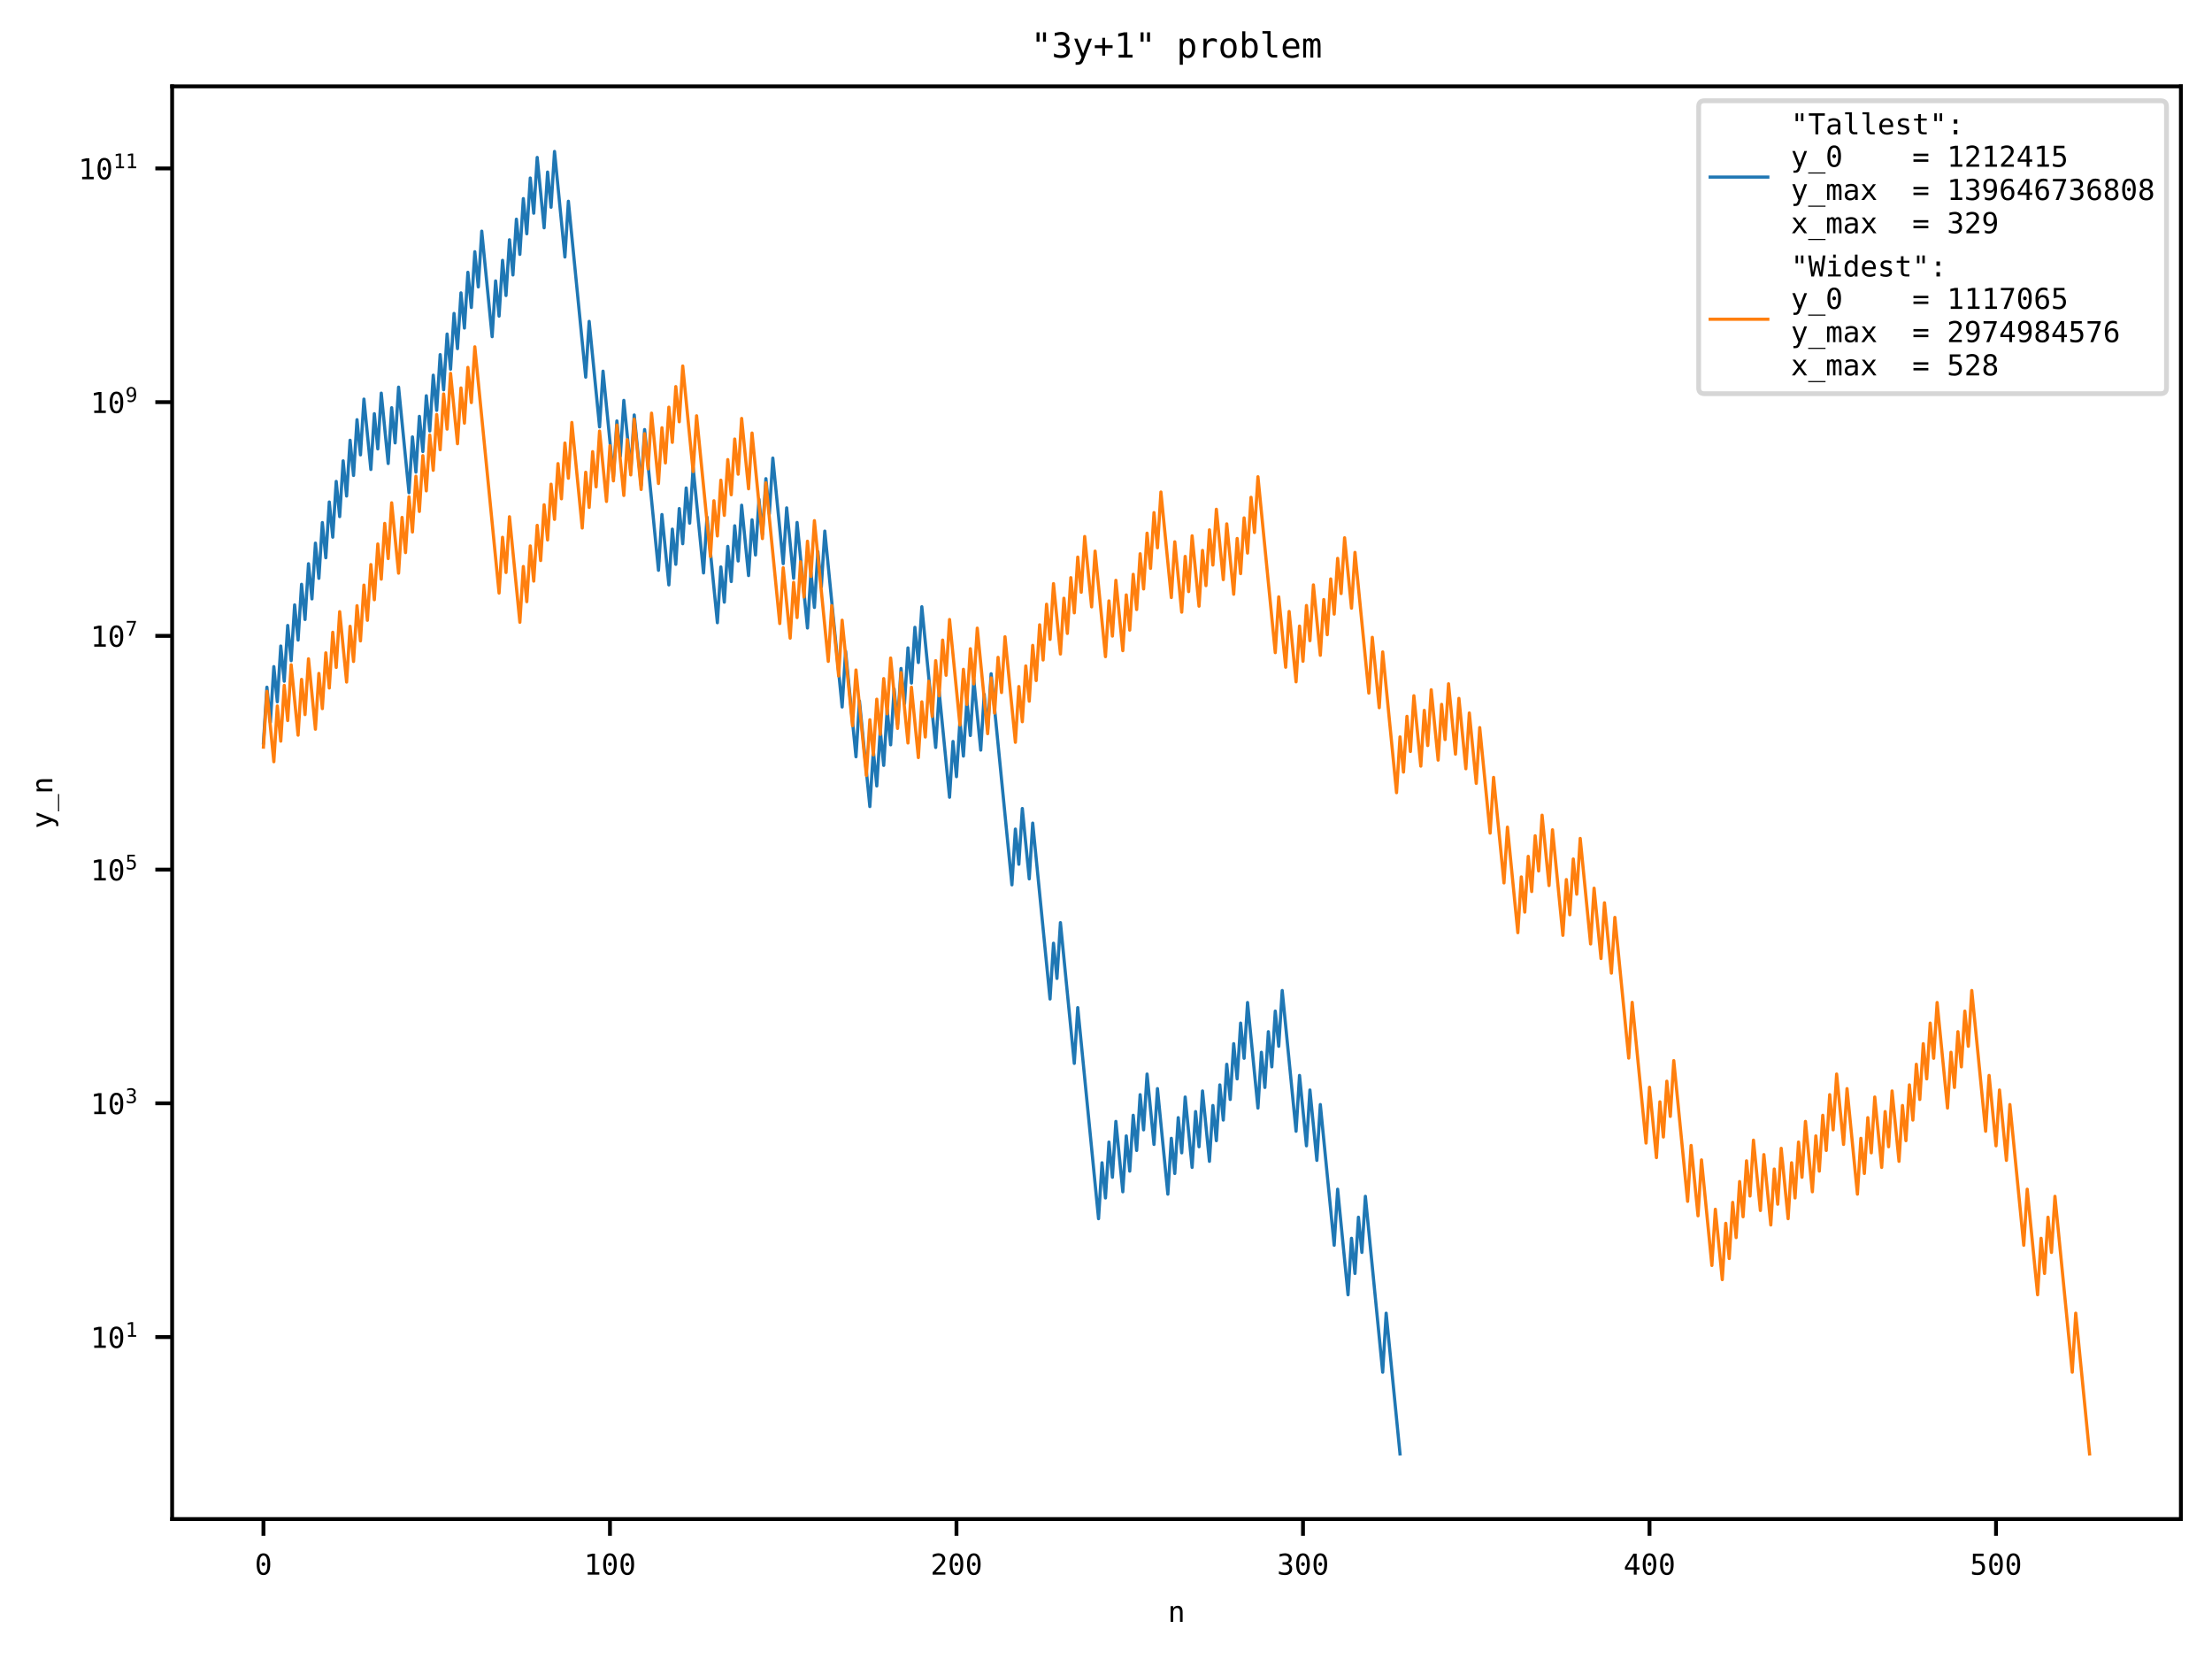 <?xml version="1.0" encoding="utf-8" standalone="no"?>
<!DOCTYPE svg PUBLIC "-//W3C//DTD SVG 1.1//EN"
  "http://www.w3.org/Graphics/SVG/1.1/DTD/svg11.dtd">
<!-- Created with matplotlib (https://matplotlib.org/) -->
<svg height="345.6pt" version="1.1" viewBox="0 0 460.8 345.6" width="460.8pt" xmlns="http://www.w3.org/2000/svg" xmlns:xlink="http://www.w3.org/1999/xlink">
 <defs>
  <style type="text/css">*{stroke-linecap:butt;stroke-linejoin:round;}</style>
 </defs>
 <g id="figure_1">
  <g id="patch_1">
   <path d="M 0 345.6 
L 460.8 345.6 
L 460.8 0 
L 0 0 
z
" style="fill:#ffffff;"/>
  </g>
  <g id="axes_1">
   <g id="patch_2">
    <path d="M 35.859 316.442 
L 454.32 316.442 
L 454.32 17.989 
L 35.859 17.989 
z
" style="fill:#ffffff;"/>
   </g>
   <g id="matplotlib.axis_1">
    <g id="xtick_1">
     <g id="line2d_1">
      <defs>
       <path d="M 0 0 
L 0 3.5 
" id="m3a26ab454c" style="stroke:#000000;stroke-width:0.8;"/>
      </defs>
      <g>
       <use style="stroke:#000000;stroke-width:0.8;" x="54.88" xlink:href="#m3a26ab454c" y="316.442"/>
      </g>
     </g>
     <g id="text_1">
      <!-- 0 -->
      <g transform="translate(53.074 328.033)scale(0.06 -0.06)">
       <defs>
        <path d="M 23.578 36.625 
Q 23.578 39.312 25.453 41.266 
Q 27.344 43.219 29.984 43.219 
Q 32.719 43.219 34.672 41.266 
Q 36.625 39.312 36.625 36.625 
Q 36.625 33.891 34.688 31.984 
Q 32.766 30.078 29.984 30.078 
Q 27.25 30.078 25.406 31.938 
Q 23.578 33.797 23.578 36.625 
z
M 30.078 66.406 
Q 23.188 66.406 19.797 58.984 
Q 16.406 51.562 16.406 36.375 
Q 16.406 21.234 19.797 13.812 
Q 23.188 6.391 30.078 6.391 
Q 37.016 6.391 40.406 13.812 
Q 43.797 21.234 43.797 36.375 
Q 43.797 51.562 40.406 58.984 
Q 37.016 66.406 30.078 66.406 
z
M 30.078 74.219 
Q 41.75 74.219 47.734 64.641 
Q 53.719 55.078 53.719 36.375 
Q 53.719 17.719 47.734 8.141 
Q 41.75 -1.422 30.078 -1.422 
Q 18.406 -1.422 12.453 8.141 
Q 6.5 17.719 6.5 36.375 
Q 6.5 55.078 12.453 64.641 
Q 18.406 74.219 30.078 74.219 
z
" id="DejaVuSansMono-48"/>
       </defs>
       <use xlink:href="#DejaVuSansMono-48"/>
      </g>
     </g>
    </g>
    <g id="xtick_2">
     <g id="line2d_2">
      <g>
       <use style="stroke:#000000;stroke-width:0.8;" x="127.066" xlink:href="#m3a26ab454c" y="316.442"/>
      </g>
     </g>
     <g id="text_2">
      <!-- 100 -->
      <g transform="translate(121.647 328.033)scale(0.06 -0.06)">
       <defs>
        <path d="M 13.188 8.297 
L 28.516 8.297 
L 28.516 64.016 
L 12.016 60.297 
L 12.016 69.281 
L 28.422 72.906 
L 38.281 72.906 
L 38.281 8.297 
L 53.422 8.297 
L 53.422 0 
L 13.188 0 
z
" id="DejaVuSansMono-49"/>
       </defs>
       <use xlink:href="#DejaVuSansMono-49"/>
       <use x="60.205" xlink:href="#DejaVuSansMono-48"/>
       <use x="120.41" xlink:href="#DejaVuSansMono-48"/>
      </g>
     </g>
    </g>
    <g id="xtick_3">
     <g id="line2d_3">
      <g>
       <use style="stroke:#000000;stroke-width:0.8;" x="199.251" xlink:href="#m3a26ab454c" y="316.442"/>
      </g>
     </g>
     <g id="text_3">
      <!-- 200 -->
      <g transform="translate(193.833 328.033)scale(0.06 -0.06)">
       <defs>
        <path d="M 18.219 8.297 
L 51.703 8.297 
L 51.703 0 
L 7.422 0 
L 7.422 8.297 
Q 16.547 17.922 23.375 25.297 
Q 30.219 32.672 32.812 35.688 
Q 37.703 41.656 39.406 45.344 
Q 41.109 49.031 41.109 52.875 
Q 41.109 58.984 37.516 62.453 
Q 33.938 65.922 27.688 65.922 
Q 23.25 65.922 18.359 64.312 
Q 13.484 62.703 8.016 59.422 
L 8.016 69.391 
Q 13.031 71.781 17.891 73 
Q 22.75 74.219 27.484 74.219 
Q 38.188 74.219 44.703 68.531 
Q 51.219 62.844 51.219 53.609 
Q 51.219 48.922 49.047 44.234 
Q 46.875 39.547 42 33.891 
Q 39.266 30.719 34.062 25.094 
Q 28.859 19.484 18.219 8.297 
z
" id="DejaVuSansMono-50"/>
       </defs>
       <use xlink:href="#DejaVuSansMono-50"/>
       <use x="60.205" xlink:href="#DejaVuSansMono-48"/>
       <use x="120.41" xlink:href="#DejaVuSansMono-48"/>
      </g>
     </g>
    </g>
    <g id="xtick_4">
     <g id="line2d_4">
      <g>
       <use style="stroke:#000000;stroke-width:0.8;" x="271.437" xlink:href="#m3a26ab454c" y="316.442"/>
      </g>
     </g>
     <g id="text_4">
      <!-- 300 -->
      <g transform="translate(266.019 328.033)scale(0.06 -0.06)">
       <defs>
        <path d="M 37.891 39.016 
Q 45.062 37.109 48.875 32.25 
Q 52.688 27.391 52.688 20.125 
Q 52.688 10.062 45.922 4.312 
Q 39.156 -1.422 27.203 -1.422 
Q 22.172 -1.422 16.938 -0.484 
Q 11.719 0.438 6.688 2.203 
L 6.688 12.016 
Q 11.672 9.422 16.5 8.156 
Q 21.344 6.891 26.125 6.891 
Q 34.234 6.891 38.578 10.547 
Q 42.922 14.203 42.922 21.094 
Q 42.922 27.438 38.578 31.172 
Q 34.234 34.906 26.812 34.906 
L 19.281 34.906 
L 19.281 43.016 
L 26.812 43.016 
Q 33.594 43.016 37.406 45.984 
Q 41.219 48.969 41.219 54.297 
Q 41.219 59.906 37.672 62.906 
Q 34.125 65.922 27.594 65.922 
Q 23.25 65.922 18.609 64.938 
Q 13.969 63.969 8.891 62.016 
L 8.891 71.094 
Q 14.797 72.656 19.406 73.438 
Q 24.031 74.219 27.594 74.219 
Q 38.234 74.219 44.609 68.875 
Q 50.984 63.531 50.984 54.688 
Q 50.984 48.688 47.625 44.672 
Q 44.281 40.672 37.891 39.016 
z
" id="DejaVuSansMono-51"/>
       </defs>
       <use xlink:href="#DejaVuSansMono-51"/>
       <use x="60.205" xlink:href="#DejaVuSansMono-48"/>
       <use x="120.41" xlink:href="#DejaVuSansMono-48"/>
      </g>
     </g>
    </g>
    <g id="xtick_5">
     <g id="line2d_5">
      <g>
       <use style="stroke:#000000;stroke-width:0.8;" x="343.623" xlink:href="#m3a26ab454c" y="316.442"/>
      </g>
     </g>
     <g id="text_5">
      <!-- 400 -->
      <g transform="translate(338.205 328.033)scale(0.06 -0.06)">
       <defs>
        <path d="M 35.891 63.922 
L 12.891 25.391 
L 35.891 25.391 
z
M 34.281 72.906 
L 45.703 72.906 
L 45.703 25.391 
L 55.422 25.391 
L 55.422 17.391 
L 45.703 17.391 
L 45.703 0 
L 35.891 0 
L 35.891 17.391 
L 4.984 17.391 
L 4.984 26.703 
z
" id="DejaVuSansMono-52"/>
       </defs>
       <use xlink:href="#DejaVuSansMono-52"/>
       <use x="60.205" xlink:href="#DejaVuSansMono-48"/>
       <use x="120.41" xlink:href="#DejaVuSansMono-48"/>
      </g>
     </g>
    </g>
    <g id="xtick_6">
     <g id="line2d_6">
      <g>
       <use style="stroke:#000000;stroke-width:0.8;" x="415.809" xlink:href="#m3a26ab454c" y="316.442"/>
      </g>
     </g>
     <g id="text_6">
      <!-- 500 -->
      <g transform="translate(410.391 328.033)scale(0.06 -0.06)">
       <defs>
        <path d="M 10.109 72.906 
L 47.016 72.906 
L 47.016 64.594 
L 19.094 64.594 
L 19.094 46.688 
Q 21.188 47.469 23.312 47.828 
Q 25.438 48.188 27.594 48.188 
Q 38.922 48.188 45.562 41.5 
Q 52.203 34.812 52.203 23.391 
Q 52.203 11.859 45.234 5.219 
Q 38.281 -1.422 26.219 -1.422 
Q 20.406 -1.422 15.594 -0.641 
Q 10.797 0.141 6.984 1.703 
L 6.984 11.719 
Q 11.469 9.281 16.016 8.078 
Q 20.562 6.891 25.297 6.891 
Q 33.453 6.891 37.859 11.188 
Q 42.281 15.484 42.281 23.391 
Q 42.281 31.203 37.719 35.547 
Q 33.156 39.891 25 39.891 
Q 21.047 39.891 17.281 38.984 
Q 13.531 38.094 10.109 36.281 
z
" id="DejaVuSansMono-53"/>
       </defs>
       <use xlink:href="#DejaVuSansMono-53"/>
       <use x="60.205" xlink:href="#DejaVuSansMono-48"/>
       <use x="120.41" xlink:href="#DejaVuSansMono-48"/>
      </g>
     </g>
    </g>
    <g id="text_7">
     <!-- n -->
     <g transform="translate(243.283 337.872)scale(0.06 -0.06)">
      <defs>
       <path d="M 51.312 33.891 
L 51.312 0 
L 42.281 0 
L 42.281 33.891 
Q 42.281 41.266 39.688 44.719 
Q 37.109 48.188 31.594 48.188 
Q 25.297 48.188 21.891 43.719 
Q 18.5 39.266 18.5 30.906 
L 18.5 0 
L 9.516 0 
L 9.516 54.688 
L 18.5 54.688 
L 18.5 46.484 
Q 20.906 51.172 25 53.578 
Q 29.109 56 34.719 56 
Q 43.062 56 47.188 50.5 
Q 51.312 45.016 51.312 33.891 
z
" id="DejaVuSansMono-110"/>
      </defs>
      <use xlink:href="#DejaVuSansMono-110"/>
     </g>
    </g>
   </g>
   <g id="matplotlib.axis_2">
    <g id="ytick_1">
     <g id="line2d_7">
      <defs>
       <path d="M 0 0 
L -3.5 0 
" id="mfb7c2f0ca8" style="stroke:#000000;stroke-width:0.8;"/>
      </defs>
      <g>
       <use style="stroke:#000000;stroke-width:0.8;" x="35.859" xlink:href="#mfb7c2f0ca8" y="278.532"/>
      </g>
     </g>
     <g id="text_8">
      <!-- $\mathdefault{10^{1}}$ -->
      <g transform="translate(18.839 280.827)scale(0.06 -0.06)">
       <use transform="translate(0 0.684)" xlink:href="#DejaVuSansMono-49"/>
       <use transform="translate(60.205 0.684)" xlink:href="#DejaVuSansMono-48"/>
       <use transform="translate(121.367 38.966)scale(0.7)" xlink:href="#DejaVuSansMono-49"/>
      </g>
     </g>
    </g>
    <g id="ytick_2">
     <g id="line2d_8">
      <g>
       <use style="stroke:#000000;stroke-width:0.8;" x="35.859" xlink:href="#mfb7c2f0ca8" y="229.843"/>
      </g>
     </g>
     <g id="text_9">
      <!-- $\mathdefault{10^{3}}$ -->
      <g transform="translate(18.839 232.138)scale(0.06 -0.06)">
       <use transform="translate(0 0.766)" xlink:href="#DejaVuSansMono-49"/>
       <use transform="translate(60.205 0.766)" xlink:href="#DejaVuSansMono-48"/>
       <use transform="translate(121.367 39.047)scale(0.7)" xlink:href="#DejaVuSansMono-51"/>
      </g>
     </g>
    </g>
    <g id="ytick_3">
     <g id="line2d_9">
      <g>
       <use style="stroke:#000000;stroke-width:0.8;" x="35.859" xlink:href="#mfb7c2f0ca8" y="181.153"/>
      </g>
     </g>
     <g id="text_10">
      <!-- $\mathdefault{10^{5}}$ -->
      <g transform="translate(18.839 183.449)scale(0.06 -0.06)">
       <use transform="translate(0 0.684)" xlink:href="#DejaVuSansMono-49"/>
       <use transform="translate(60.205 0.684)" xlink:href="#DejaVuSansMono-48"/>
       <use transform="translate(121.367 38.966)scale(0.7)" xlink:href="#DejaVuSansMono-53"/>
      </g>
     </g>
    </g>
    <g id="ytick_4">
     <g id="line2d_10">
      <g>
       <use style="stroke:#000000;stroke-width:0.8;" x="35.859" xlink:href="#mfb7c2f0ca8" y="132.464"/>
      </g>
     </g>
     <g id="text_11">
      <!-- $\mathdefault{10^{7}}$ -->
      <g transform="translate(18.839 134.76)scale(0.06 -0.06)">
       <defs>
        <path d="M 6.781 72.906 
L 52.688 72.906 
L 52.688 68.703 
L 26.609 0 
L 16.312 0 
L 41.703 64.594 
L 6.781 64.594 
z
" id="DejaVuSansMono-55"/>
       </defs>
       <use transform="translate(0 0.684)" xlink:href="#DejaVuSansMono-49"/>
       <use transform="translate(60.205 0.684)" xlink:href="#DejaVuSansMono-48"/>
       <use transform="translate(121.367 38.966)scale(0.7)" xlink:href="#DejaVuSansMono-55"/>
      </g>
     </g>
    </g>
    <g id="ytick_5">
     <g id="line2d_11">
      <g>
       <use style="stroke:#000000;stroke-width:0.8;" x="35.859" xlink:href="#mfb7c2f0ca8" y="83.775"/>
      </g>
     </g>
     <g id="text_12">
      <!-- $\mathdefault{10^{9}}$ -->
      <g transform="translate(18.839 86.071)scale(0.06 -0.06)">
       <defs>
        <path d="M 29.109 32.328 
Q 35.406 32.328 38.984 36.859 
Q 42.578 41.406 42.578 49.422 
Q 42.578 57.422 38.984 61.953 
Q 35.406 66.5 29.109 66.5 
Q 22.562 66.5 19.234 62.172 
Q 15.922 57.859 15.922 49.422 
Q 15.922 40.922 19.219 36.625 
Q 22.516 32.328 29.109 32.328 
z
M 11.531 1.516 
L 11.531 10.594 
Q 14.594 8.797 18.062 7.844 
Q 21.531 6.891 25.297 6.891 
Q 34.672 6.891 39.469 13.938 
Q 44.281 21 44.281 34.719 
Q 42 29.828 37.844 27.219 
Q 33.688 24.609 28.328 24.609 
Q 17.781 24.609 11.984 31.094 
Q 6.203 37.594 6.203 49.516 
Q 6.203 61.281 12.125 67.75 
Q 18.062 74.219 28.906 74.219 
Q 41.609 74.219 47.516 65.078 
Q 53.422 55.953 53.422 36.375 
Q 53.422 17.969 46.312 8.266 
Q 39.203 -1.422 25.688 -1.422 
Q 22.125 -1.422 18.5 -0.656 
Q 14.891 0.094 11.531 1.516 
z
" id="DejaVuSansMono-57"/>
       </defs>
       <use transform="translate(0 0.766)" xlink:href="#DejaVuSansMono-49"/>
       <use transform="translate(60.205 0.766)" xlink:href="#DejaVuSansMono-48"/>
       <use transform="translate(121.367 39.047)scale(0.7)" xlink:href="#DejaVuSansMono-57"/>
      </g>
     </g>
    </g>
    <g id="ytick_6">
     <g id="line2d_12">
      <g>
       <use style="stroke:#000000;stroke-width:0.8;" x="35.859" xlink:href="#mfb7c2f0ca8" y="35.086"/>
      </g>
     </g>
     <g id="text_13">
      <!-- $\mathdefault{10^{11}}$ -->
      <g transform="translate(16.319 37.381)scale(0.06 -0.06)">
       <use transform="translate(0 0.684)" xlink:href="#DejaVuSansMono-49"/>
       <use transform="translate(60.205 0.684)" xlink:href="#DejaVuSansMono-48"/>
       <use transform="translate(121.367 38.966)scale(0.7)" xlink:href="#DejaVuSansMono-49"/>
       <use transform="translate(163.511 38.966)scale(0.7)" xlink:href="#DejaVuSansMono-49"/>
      </g>
     </g>
    </g>
    <g id="text_14">
     <!-- y_n -->
     <g transform="translate(10.904 172.634)rotate(-90)scale(0.06 -0.06)">
      <defs>
       <path d="M 41.891 17.578 
Q 39.656 11.859 36.188 2.547 
Q 31.344 -10.359 29.688 -13.188 
Q 27.438 -17 24.062 -18.891 
Q 20.703 -20.797 16.219 -20.797 
L 8.984 -20.797 
L 8.984 -13.281 
L 14.312 -13.281 
Q 18.266 -13.281 20.5 -10.984 
Q 22.75 -8.688 26.219 0.875 
L 5.078 54.688 
L 14.594 54.688 
L 30.812 11.922 
L 46.781 54.688 
L 56.297 54.688 
z
" id="DejaVuSansMono-121"/>
       <path d="M 60.203 -19.672 
L 60.203 -23.578 
L 0 -23.578 
L 0 -19.672 
z
" id="DejaVuSansMono-95"/>
      </defs>
      <use xlink:href="#DejaVuSansMono-121"/>
      <use x="60.205" xlink:href="#DejaVuSansMono-95"/>
      <use x="120.41" xlink:href="#DejaVuSansMono-110"/>
     </g>
    </g>
   </g>
   <g id="line2d_13">
    <path clip-path="url(#pfa0ada30e4)" d="M 54.88 154.772 
L 55.602 143.157 
L 56.323 150.486 
L 57.045 138.87 
L 57.767 146.199 
L 58.489 134.583 
L 59.211 141.912 
L 59.933 130.296 
L 60.655 137.625 
L 61.376 126.01 
L 62.098 133.338 
L 62.82 121.723 
L 63.542 129.051 
L 64.264 117.436 
L 64.986 124.764 
L 65.708 113.149 
L 66.429 120.477 
L 67.151 108.862 
L 67.873 116.191 
L 68.595 104.575 
L 69.317 111.904 
L 70.039 100.288 
L 70.761 107.617 
L 71.482 96.002 
L 72.204 103.33 
L 72.926 91.715 
L 73.648 99.043 
L 74.37 87.428 
L 75.092 94.756 
L 75.814 83.141 
L 77.257 97.798 
L 77.979 86.182 
L 78.701 93.511 
L 79.423 81.896 
L 80.867 96.553 
L 81.588 84.937 
L 82.31 92.266 
L 83.032 80.65 
L 85.198 102.636 
L 85.92 91.02 
L 86.641 98.349 
L 87.363 86.733 
L 88.085 94.062 
L 88.807 82.447 
L 89.529 89.775 
L 90.251 78.16 
L 90.973 85.488 
L 91.694 73.873 
L 92.416 81.201 
L 93.138 69.586 
L 93.86 76.914 
L 94.582 65.299 
L 95.304 72.628 
L 96.026 61.012 
L 96.747 68.341 
L 97.469 56.725 
L 98.191 64.054 
L 98.913 52.439 
L 99.635 59.767 
L 100.357 48.152 
L 102.522 70.137 
L 103.244 58.522 
L 103.966 65.85 
L 104.688 54.235 
L 105.41 61.563 
L 106.132 49.948 
L 106.854 57.276 
L 107.575 45.661 
L 108.297 52.99 
L 109.019 41.374 
L 109.741 48.703 
L 110.463 37.087 
L 111.185 44.416 
L 111.907 32.8 
L 113.35 47.457 
L 114.072 35.842 
L 114.794 43.171 
L 115.516 31.555 
L 117.681 53.541 
L 118.403 41.925 
L 122.013 78.567 
L 122.734 66.952 
L 124.9 88.938 
L 125.622 77.322 
L 127.787 99.308 
L 128.509 87.692 
L 129.231 95.021 
L 129.953 83.405 
L 131.397 98.062 
L 132.119 86.447 
L 133.562 101.104 
L 134.284 89.489 
L 137.172 118.802 
L 137.893 107.187 
L 139.337 121.844 
L 140.059 110.229 
L 140.781 117.557 
L 141.503 105.942 
L 142.225 113.27 
L 142.946 101.655 
L 143.668 108.983 
L 144.39 97.368 
L 146.556 119.353 
L 147.278 107.738 
L 149.443 129.723 
L 150.165 118.108 
L 150.887 125.437 
L 151.609 113.821 
L 152.331 121.15 
L 153.052 109.534 
L 153.774 116.863 
L 154.496 105.247 
L 155.94 119.904 
L 156.662 108.289 
L 157.384 115.617 
L 158.105 104.002 
L 158.827 111.331 
L 159.549 99.715 
L 160.271 107.044 
L 160.993 95.428 
L 163.158 117.414 
L 163.88 105.798 
L 165.324 120.455 
L 166.046 108.84 
L 168.211 130.825 
L 168.933 119.21 
L 169.655 126.539 
L 170.377 114.923 
L 171.099 122.252 
L 171.821 110.636 
L 175.43 147.279 
L 176.152 135.663 
L 178.317 157.649 
L 179.039 146.033 
L 181.205 168.019 
L 181.927 156.403 
L 182.649 163.732 
L 183.37 152.116 
L 184.092 159.445 
L 184.814 147.83 
L 185.536 155.158 
L 186.258 143.543 
L 186.98 150.871 
L 187.702 139.256 
L 188.423 146.584 
L 189.145 134.969 
L 189.867 142.297 
L 190.589 130.682 
L 191.311 138.011 
L 192.033 126.395 
L 194.92 155.709 
L 195.642 144.094 
L 197.808 166.079 
L 198.53 154.464 
L 199.251 161.792 
L 199.973 150.177 
L 200.695 157.505 
L 201.417 145.89 
L 202.139 153.218 
L 202.861 141.603 
L 204.304 156.26 
L 205.026 144.645 
L 205.748 151.973 
L 206.47 140.358 
L 210.801 184.329 
L 211.523 172.713 
L 212.245 180.042 
L 212.967 168.426 
L 214.41 183.083 
L 215.132 171.468 
L 218.742 208.11 
L 219.463 196.494 
L 220.185 203.823 
L 220.907 192.207 
L 223.795 221.521 
L 224.516 209.904 
L 228.848 253.875 
L 229.569 242.225 
L 230.291 249.554 
L 231.013 237.916 
L 231.735 245.244 
L 232.457 233.614 
L 233.901 248.271 
L 234.622 236.635 
L 235.344 243.964 
L 236.066 232.335 
L 236.788 239.663 
L 237.51 228.039 
L 238.232 235.368 
L 238.954 223.746 
L 240.397 238.403 
L 241.119 226.78 
L 243.285 248.765 
L 244.007 237.129 
L 244.728 244.457 
L 245.45 232.828 
L 246.172 240.156 
L 246.894 228.532 
L 248.338 243.189 
L 249.06 231.561 
L 249.781 238.889 
L 250.503 227.266 
L 251.947 241.923 
L 252.669 230.296 
L 253.391 237.625 
L 254.113 226.002 
L 254.834 233.331 
L 255.556 221.71 
L 256.278 229.039 
L 257 217.42 
L 257.722 224.749 
L 258.444 213.131 
L 259.166 220.46 
L 259.887 208.843 
L 262.053 230.828 
L 262.775 219.209 
L 263.497 226.537 
L 264.219 214.92 
L 264.94 222.248 
L 265.662 210.631 
L 266.384 217.959 
L 267.106 206.343 
L 269.993 235.657 
L 270.715 224.035 
L 272.159 238.692 
L 272.881 227.069 
L 274.325 241.726 
L 275.046 230.099 
L 277.934 259.413 
L 278.656 247.74 
L 280.821 269.726 
L 281.543 257.958 
L 282.265 265.287 
L 282.987 253.571 
L 283.709 260.9 
L 284.431 249.218 
L 288.04 285.86 
L 288.762 273.563 
L 291.649 302.876 
L 291.649 302.876 
" style="fill:none;stroke:#1f77b4;stroke-linecap:square;stroke-width:0.667;"/>
   </g>
   <g id="line2d_14">
    <path clip-path="url(#pfa0ada30e4)" d="M 54.88 155.638 
L 55.602 144.023 
L 57.045 158.68 
L 57.767 147.065 
L 58.489 154.393 
L 59.211 142.778 
L 59.933 150.106 
L 60.655 138.491 
L 62.098 153.148 
L 62.82 141.533 
L 63.542 148.861 
L 64.264 137.246 
L 65.708 151.903 
L 66.429 140.287 
L 67.151 147.616 
L 67.873 136 
L 68.595 143.329 
L 69.317 131.713 
L 70.039 139.042 
L 70.761 127.427 
L 72.204 142.084 
L 72.926 130.468 
L 73.648 137.797 
L 74.37 126.181 
L 75.092 133.51 
L 75.814 121.894 
L 76.535 129.223 
L 77.257 117.608 
L 77.979 124.936 
L 78.701 113.321 
L 79.423 120.649 
L 80.145 109.034 
L 80.867 116.362 
L 81.588 104.747 
L 83.032 119.404 
L 83.754 107.789 
L 84.476 115.117 
L 85.198 103.502 
L 85.92 110.83 
L 86.641 99.215 
L 87.363 106.543 
L 88.085 94.928 
L 88.807 102.256 
L 89.529 90.641 
L 90.251 97.97 
L 90.973 86.354 
L 91.694 93.683 
L 92.416 82.067 
L 93.138 89.396 
L 93.86 77.78 
L 95.304 92.437 
L 96.026 80.822 
L 96.747 88.15 
L 97.469 76.535 
L 98.191 83.864 
L 98.913 72.248 
L 103.966 123.547 
L 104.688 111.932 
L 105.41 119.261 
L 106.132 107.645 
L 108.297 129.631 
L 109.019 118.015 
L 109.741 125.344 
L 110.463 113.728 
L 111.185 121.057 
L 111.907 109.442 
L 112.628 116.77 
L 113.35 105.155 
L 114.072 112.483 
L 114.794 100.868 
L 115.516 108.196 
L 116.238 96.581 
L 116.96 103.909 
L 117.681 92.294 
L 118.403 99.623 
L 119.125 88.007 
L 121.291 109.993 
L 122.013 98.377 
L 122.734 105.706 
L 123.456 94.09 
L 124.178 101.419 
L 124.9 89.804 
L 126.344 104.46 
L 127.066 92.845 
L 127.787 100.174 
L 128.509 88.558 
L 129.953 103.215 
L 130.675 91.6 
L 131.397 98.928 
L 132.119 87.313 
L 133.562 101.97 
L 134.284 90.355 
L 135.006 97.683 
L 135.728 86.068 
L 137.172 100.725 
L 137.893 89.109 
L 138.615 96.438 
L 139.337 84.822 
L 140.059 92.151 
L 140.781 80.535 
L 141.503 87.864 
L 142.225 76.249 
L 144.39 98.234 
L 145.112 86.619 
L 147.999 115.932 
L 148.721 104.317 
L 149.443 111.646 
L 150.165 100.03 
L 150.887 107.359 
L 151.609 95.743 
L 152.331 103.072 
L 153.052 91.457 
L 153.774 98.785 
L 154.496 87.17 
L 155.94 101.827 
L 156.662 90.211 
L 158.827 112.197 
L 159.549 100.581 
L 162.437 129.895 
L 163.158 118.28 
L 164.602 132.937 
L 165.324 121.321 
L 166.046 128.65 
L 166.768 117.034 
L 167.49 124.363 
L 168.211 112.748 
L 168.933 120.076 
L 169.655 108.461 
L 172.543 137.775 
L 173.264 126.159 
L 174.708 140.816 
L 175.43 129.201 
L 177.596 151.186 
L 178.317 139.571 
L 180.483 161.556 
L 181.205 149.941 
L 181.927 157.269 
L 182.649 145.654 
L 183.37 152.982 
L 184.092 141.367 
L 184.814 148.696 
L 185.536 137.08 
L 186.98 151.737 
L 187.702 140.122 
L 189.145 154.779 
L 189.867 143.163 
L 191.311 157.82 
L 192.033 146.205 
L 192.755 153.533 
L 193.477 141.918 
L 194.198 149.247 
L 194.92 137.631 
L 195.642 144.96 
L 196.364 133.344 
L 197.086 140.673 
L 197.808 129.058 
L 199.973 151.043 
L 200.695 139.428 
L 201.417 146.756 
L 202.139 135.141 
L 202.861 142.469 
L 203.583 130.854 
L 205.748 152.839 
L 206.47 141.224 
L 207.192 148.552 
L 207.914 136.937 
L 208.636 144.265 
L 209.357 132.65 
L 211.523 154.635 
L 212.245 143.02 
L 212.967 150.349 
L 213.689 138.733 
L 214.41 146.062 
L 215.132 134.446 
L 215.854 141.775 
L 216.576 130.16 
L 217.298 137.488 
L 218.02 125.873 
L 218.742 133.201 
L 219.463 121.586 
L 220.907 136.243 
L 221.629 124.627 
L 222.351 131.956 
L 223.073 120.34 
L 223.795 127.669 
L 224.516 116.054 
L 225.238 123.382 
L 225.96 111.767 
L 227.404 126.424 
L 228.126 114.808 
L 230.291 136.794 
L 231.013 125.178 
L 231.735 132.507 
L 232.457 120.891 
L 233.901 135.548 
L 234.622 123.933 
L 235.344 131.262 
L 236.066 119.646 
L 236.788 126.975 
L 237.51 115.359 
L 238.232 122.688 
L 238.954 111.072 
L 239.675 118.401 
L 240.397 106.786 
L 241.119 114.114 
L 241.841 102.499 
L 244.007 124.484 
L 244.728 112.869 
L 246.172 127.526 
L 246.894 115.91 
L 247.616 123.239 
L 248.338 111.623 
L 249.781 126.28 
L 250.503 114.665 
L 251.225 121.994 
L 251.947 110.378 
L 252.669 117.707 
L 253.391 106.091 
L 254.834 120.748 
L 255.556 109.133 
L 257 123.79 
L 257.722 112.174 
L 258.444 119.503 
L 259.166 107.888 
L 259.887 115.216 
L 260.609 103.601 
L 261.331 110.929 
L 262.053 99.314 
L 265.662 135.956 
L 266.384 124.341 
L 267.828 138.998 
L 268.55 127.382 
L 269.993 142.039 
L 270.715 130.424 
L 271.437 137.752 
L 272.159 126.137 
L 272.881 133.466 
L 273.603 121.85 
L 275.046 136.507 
L 275.768 124.892 
L 276.49 132.22 
L 277.212 120.605 
L 277.934 127.933 
L 278.656 116.318 
L 279.378 123.647 
L 280.1 112.031 
L 281.543 126.688 
L 282.265 115.073 
L 285.153 144.387 
L 285.874 132.771 
L 287.318 147.428 
L 288.04 135.813 
L 290.927 165.127 
L 291.649 153.511 
L 292.371 160.84 
L 293.093 149.224 
L 293.815 156.553 
L 294.537 144.938 
L 295.98 159.594 
L 296.702 147.979 
L 297.424 155.308 
L 298.146 143.692 
L 299.59 158.349 
L 300.312 146.734 
L 301.033 154.062 
L 301.755 142.447 
L 303.199 157.104 
L 303.921 145.489 
L 305.365 160.145 
L 306.086 148.53 
L 307.53 163.187 
L 308.252 151.572 
L 310.418 173.557 
L 311.139 161.942 
L 313.305 183.927 
L 314.027 172.312 
L 316.192 194.297 
L 316.914 182.682 
L 317.636 190.01 
L 318.358 178.395 
L 319.08 185.723 
L 319.802 174.108 
L 320.524 181.436 
L 321.245 169.821 
L 322.689 184.478 
L 323.411 172.862 
L 325.577 194.848 
L 326.298 183.232 
L 327.02 190.561 
L 327.742 178.945 
L 328.464 186.274 
L 329.186 174.658 
L 331.351 196.644 
L 332.073 185.028 
L 333.517 199.685 
L 334.239 188.07 
L 335.683 202.727 
L 336.404 191.111 
L 339.292 220.425 
L 340.014 208.808 
L 342.901 238.122 
L 343.623 226.499 
L 345.067 241.156 
L 345.789 229.53 
L 346.51 236.859 
L 347.232 225.236 
L 347.954 232.565 
L 348.676 220.945 
L 351.563 250.259 
L 352.285 238.619 
L 353.729 253.276 
L 354.451 241.629 
L 356.616 263.614 
L 357.338 251.913 
L 358.782 266.57 
L 359.504 254.841 
L 360.226 262.17 
L 360.948 250.48 
L 361.669 257.808 
L 362.391 246.143 
L 363.113 253.472 
L 363.835 241.824 
L 364.557 249.152 
L 365.279 237.515 
L 366.722 252.172 
L 367.444 240.527 
L 368.888 255.184 
L 369.61 243.53 
L 370.332 250.859 
L 371.054 239.218 
L 372.497 253.875 
L 373.219 242.225 
L 373.941 249.554 
L 374.663 237.916 
L 375.385 245.244 
L 376.107 233.614 
L 377.55 248.271 
L 378.272 236.635 
L 378.994 243.964 
L 379.716 232.335 
L 380.438 239.663 
L 381.16 228.039 
L 381.882 235.368 
L 382.603 223.746 
L 384.047 238.403 
L 384.769 226.78 
L 386.935 248.765 
L 387.656 237.129 
L 388.378 244.457 
L 389.1 232.828 
L 389.822 240.156 
L 390.544 228.532 
L 391.988 243.189 
L 392.709 231.561 
L 393.431 238.889 
L 394.153 227.266 
L 395.597 241.923 
L 396.319 230.296 
L 397.041 237.625 
L 397.762 226.002 
L 398.484 233.331 
L 399.206 221.71 
L 399.928 229.039 
L 400.65 217.42 
L 401.372 224.749 
L 402.094 213.131 
L 402.815 220.46 
L 403.537 208.843 
L 405.703 230.828 
L 406.425 219.209 
L 407.147 226.537 
L 407.868 214.92 
L 408.59 222.248 
L 409.312 210.631 
L 410.034 217.959 
L 410.756 206.343 
L 413.643 235.657 
L 414.365 224.035 
L 415.809 238.692 
L 416.531 227.069 
L 417.974 241.726 
L 418.696 230.099 
L 421.584 259.413 
L 422.306 247.74 
L 424.471 269.726 
L 425.193 257.958 
L 425.915 265.287 
L 426.637 253.571 
L 427.359 260.9 
L 428.08 249.218 
L 431.69 285.86 
L 432.412 273.563 
L 435.299 302.876 
L 435.299 302.876 
" style="fill:none;stroke:#ff7f0e;stroke-linecap:square;stroke-width:0.667;"/>
   </g>
   <g id="patch_3">
    <path d="M 35.859 316.442 
L 35.859 17.989 
" style="fill:none;stroke:#000000;stroke-linecap:square;stroke-linejoin:miter;stroke-width:0.8;"/>
   </g>
   <g id="patch_4">
    <path d="M 454.32 316.442 
L 454.32 17.989 
" style="fill:none;stroke:#000000;stroke-linecap:square;stroke-linejoin:miter;stroke-width:0.8;"/>
   </g>
   <g id="patch_5">
    <path d="M 35.859 316.442 
L 454.32 316.442 
" style="fill:none;stroke:#000000;stroke-linecap:square;stroke-linejoin:miter;stroke-width:0.8;"/>
   </g>
   <g id="patch_6">
    <path d="M 35.859 17.989 
L 454.32 17.989 
" style="fill:none;stroke:#000000;stroke-linecap:square;stroke-linejoin:miter;stroke-width:0.8;"/>
   </g>
   <g id="text_15">
    <!-- "3y+1" problem -->
    <g transform="translate(214.747 11.989)scale(0.072 -0.072)">
     <defs>
      <path d="M 43.703 72.906 
L 43.703 45.797 
L 35.203 45.797 
L 35.203 72.906 
z
M 25 72.906 
L 25 45.797 
L 16.5 45.797 
L 16.5 72.906 
z
" id="DejaVuSansMono-34"/>
      <path d="M 34.188 57.172 
L 34.188 35.5 
L 55.906 35.5 
L 55.906 27.203 
L 34.188 27.203 
L 34.188 5.516 
L 25.984 5.516 
L 25.984 27.203 
L 4.297 27.203 
L 4.297 35.5 
L 25.984 35.5 
L 25.984 57.172 
z
" id="DejaVuSansMono-43"/>
      <path id="DejaVuSansMono-32"/>
      <path d="M 18.312 6.891 
L 18.312 -20.797 
L 9.281 -20.797 
L 9.281 54.688 
L 18.312 54.688 
L 18.312 47.703 
Q 20.562 51.766 24.297 53.875 
Q 28.031 56 32.906 56 
Q 42.828 56 48.469 48.328 
Q 54.109 40.672 54.109 27.094 
Q 54.109 13.766 48.438 6.172 
Q 42.781 -1.422 32.906 -1.422 
Q 27.938 -1.422 24.188 0.703 
Q 20.453 2.828 18.312 6.891 
z
M 44.672 27.297 
Q 44.672 37.75 41.375 43.062 
Q 38.094 48.391 31.594 48.391 
Q 25.047 48.391 21.672 43.047 
Q 18.312 37.703 18.312 27.297 
Q 18.312 16.938 21.672 11.562 
Q 25.047 6.203 31.594 6.203 
Q 38.094 6.203 41.375 11.516 
Q 44.672 16.844 44.672 27.297 
z
" id="DejaVuSansMono-112"/>
      <path d="M 56.391 43.406 
Q 53.516 45.656 50.531 46.672 
Q 47.562 47.703 44 47.703 
Q 35.594 47.703 31.141 42.422 
Q 26.703 37.156 26.703 27.203 
L 26.703 0 
L 17.672 0 
L 17.672 54.688 
L 26.703 54.688 
L 26.703 44 
Q 28.953 49.812 33.609 52.906 
Q 38.281 56 44.672 56 
Q 48 56 50.875 55.172 
Q 53.766 54.344 56.391 52.594 
z
" id="DejaVuSansMono-114"/>
      <path d="M 30.078 48.391 
Q 23.25 48.391 19.734 43.062 
Q 16.219 37.75 16.219 27.297 
Q 16.219 16.891 19.734 11.547 
Q 23.25 6.203 30.078 6.203 
Q 36.969 6.203 40.484 11.547 
Q 44 16.891 44 27.297 
Q 44 37.75 40.484 43.062 
Q 36.969 48.391 30.078 48.391 
z
M 30.078 56 
Q 41.453 56 47.484 48.625 
Q 53.516 41.266 53.516 27.297 
Q 53.516 13.281 47.5 5.922 
Q 41.5 -1.422 30.078 -1.422 
Q 18.703 -1.422 12.688 5.922 
Q 6.688 13.281 6.688 27.297 
Q 6.688 41.266 12.688 48.625 
Q 18.703 56 30.078 56 
z
" id="DejaVuSansMono-111"/>
      <path d="M 44.828 27.297 
Q 44.828 37.75 41.5 43.062 
Q 38.188 48.391 31.688 48.391 
Q 25.141 48.391 21.766 43.047 
Q 18.406 37.703 18.406 27.297 
Q 18.406 16.938 21.766 11.562 
Q 25.141 6.203 31.688 6.203 
Q 38.188 6.203 41.5 11.516 
Q 44.828 16.844 44.828 27.297 
z
M 18.406 47.703 
Q 20.562 51.703 24.344 53.844 
Q 28.125 56 33.109 56 
Q 42.969 56 48.625 48.406 
Q 54.297 40.828 54.297 27.484 
Q 54.297 13.969 48.609 6.266 
Q 42.922 -1.422 33.016 -1.422 
Q 28.125 -1.422 24.391 0.703 
Q 20.656 2.828 18.406 6.891 
L 18.406 0 
L 9.422 0 
L 9.422 75.984 
L 18.406 75.984 
z
" id="DejaVuSansMono-98"/>
      <path d="M 31.203 19.828 
Q 31.203 13.766 33.422 10.688 
Q 35.641 7.625 39.984 7.625 
L 50.484 7.625 
L 50.484 0 
L 39.109 0 
Q 31.062 0 26.641 5.172 
Q 22.219 10.359 22.219 19.828 
L 22.219 69.484 
L 7.812 69.484 
L 7.812 76.516 
L 31.203 76.516 
z
" id="DejaVuSansMono-108"/>
      <path d="M 54.297 29.594 
L 54.297 25.203 
L 15.375 25.203 
L 15.375 24.906 
Q 15.375 15.969 20.031 11.078 
Q 24.703 6.203 33.203 6.203 
Q 37.5 6.203 42.188 7.562 
Q 46.875 8.938 52.203 11.719 
L 52.203 2.781 
Q 47.078 0.688 42.312 -0.359 
Q 37.547 -1.422 33.109 -1.422 
Q 20.359 -1.422 13.172 6.219 
Q 6 13.875 6 27.297 
Q 6 40.375 13.031 48.188 
Q 20.062 56 31.781 56 
Q 42.234 56 48.266 48.922 
Q 54.297 41.844 54.297 29.594 
z
M 45.312 32.234 
Q 45.125 40.141 41.578 44.266 
Q 38.031 48.391 31.391 48.391 
Q 24.906 48.391 20.703 44.094 
Q 16.5 39.797 15.719 32.172 
z
" id="DejaVuSansMono-101"/>
      <path d="M 33.016 49.125 
Q 34.672 52.641 37.234 54.312 
Q 39.797 56 43.406 56 
Q 50 56 52.703 50.891 
Q 55.422 45.797 55.422 31.688 
L 55.422 0 
L 47.219 0 
L 47.219 31.297 
Q 47.219 42.875 45.922 45.672 
Q 44.625 48.484 41.219 48.484 
Q 37.312 48.484 35.859 45.484 
Q 34.422 42.484 34.422 31.297 
L 34.422 0 
L 26.219 0 
L 26.219 31.297 
Q 26.219 43.016 24.828 45.75 
Q 23.438 48.484 19.828 48.484 
Q 16.266 48.484 14.875 45.484 
Q 13.484 42.484 13.484 31.297 
L 13.484 0 
L 5.328 0 
L 5.328 54.688 
L 13.484 54.688 
L 13.484 50 
Q 15.094 52.938 17.5 54.469 
Q 19.922 56 23 56 
Q 26.703 56 29.172 54.297 
Q 31.641 52.594 33.016 49.125 
z
" id="DejaVuSansMono-109"/>
     </defs>
     <use xlink:href="#DejaVuSansMono-34"/>
     <use x="60.205" xlink:href="#DejaVuSansMono-51"/>
     <use x="120.41" xlink:href="#DejaVuSansMono-121"/>
     <use x="180.615" xlink:href="#DejaVuSansMono-43"/>
     <use x="240.82" xlink:href="#DejaVuSansMono-49"/>
     <use x="301.025" xlink:href="#DejaVuSansMono-34"/>
     <use x="361.23" xlink:href="#DejaVuSansMono-32"/>
     <use x="421.436" xlink:href="#DejaVuSansMono-112"/>
     <use x="481.641" xlink:href="#DejaVuSansMono-114"/>
     <use x="541.846" xlink:href="#DejaVuSansMono-111"/>
     <use x="602.051" xlink:href="#DejaVuSansMono-98"/>
     <use x="662.256" xlink:href="#DejaVuSansMono-108"/>
     <use x="722.461" xlink:href="#DejaVuSansMono-101"/>
     <use x="782.666" xlink:href="#DejaVuSansMono-109"/>
    </g>
   </g>
   <g id="legend_1">
    <g id="patch_7">
     <path d="M 355.064 82.01 
L 450.12 82.01 
Q 451.32 82.01 451.32 80.809 
L 451.32 22.189 
Q 451.32 20.989 450.12 20.989 
L 355.064 20.989 
Q 353.864 20.989 353.864 22.189 
L 353.864 80.809 
Q 353.864 82.01 355.064 82.01 
z
" style="fill:#ffffff;opacity:0.8;stroke:#cccccc;stroke-linejoin:miter;"/>
    </g>
    <g id="line2d_15">
     <path d="M 356.264 36.89 
L 368.264 36.89 
" style="fill:none;stroke:#1f77b4;stroke-linecap:square;stroke-width:0.667;"/>
    </g>
    <g id="line2d_16"/>
    <g id="text_16">
     <!-- "Tallest": -->
     <g transform="translate(373.064 27.98)scale(0.06 -0.06)">
      <defs>
       <path d="M 2.297 72.906 
L 57.906 72.906 
L 57.906 64.594 
L 35.109 64.594 
L 35.109 0 
L 25.203 0 
L 25.203 64.594 
L 2.297 64.594 
z
" id="DejaVuSansMono-84"/>
       <path d="M 34.281 27.484 
L 31.297 27.484 
Q 23.438 27.484 19.453 24.719 
Q 15.484 21.969 15.484 16.5 
Q 15.484 11.578 18.453 8.844 
Q 21.438 6.109 26.703 6.109 
Q 34.125 6.109 38.375 11.25 
Q 42.625 16.406 42.672 25.484 
L 42.672 27.484 
z
M 51.703 31.203 
L 51.703 0 
L 42.672 0 
L 42.672 8.109 
Q 39.797 3.219 35.422 0.891 
Q 31.062 -1.422 24.812 -1.422 
Q 16.453 -1.422 11.469 3.297 
Q 6.5 8.016 6.5 15.922 
Q 6.5 25.047 12.625 29.781 
Q 18.75 34.516 30.609 34.516 
L 42.672 34.516 
L 42.672 35.938 
Q 42.625 42.484 39.344 45.438 
Q 36.078 48.391 28.906 48.391 
Q 24.312 48.391 19.625 47.062 
Q 14.938 45.75 10.5 43.219 
L 10.5 52.203 
Q 15.484 54.109 20.047 55.047 
Q 24.609 56 28.906 56 
Q 35.688 56 40.5 54 
Q 45.312 52 48.297 48 
Q 50.141 45.562 50.922 41.969 
Q 51.703 38.375 51.703 31.203 
z
" id="DejaVuSansMono-97"/>
       <path d="M 47.516 52.781 
L 47.516 44 
Q 43.656 46.234 39.75 47.359 
Q 35.844 48.484 31.781 48.484 
Q 25.688 48.484 22.672 46.5 
Q 19.672 44.531 19.672 40.484 
Q 19.672 36.812 21.922 35 
Q 24.172 33.203 33.109 31.5 
L 36.719 30.812 
Q 43.406 29.547 46.844 25.734 
Q 50.297 21.922 50.297 15.828 
Q 50.297 7.719 44.531 3.141 
Q 38.766 -1.422 28.516 -1.422 
Q 24.469 -1.422 20.016 -0.562 
Q 15.578 0.297 10.406 2 
L 10.406 11.281 
Q 15.438 8.688 20.016 7.391 
Q 24.609 6.109 28.719 6.109 
Q 34.672 6.109 37.938 8.516 
Q 41.219 10.938 41.219 15.281 
Q 41.219 21.531 29.25 23.922 
L 28.859 24.031 
L 25.484 24.703 
Q 17.719 26.219 14.156 29.812 
Q 10.594 33.406 10.594 39.594 
Q 10.594 47.469 15.906 51.734 
Q 21.234 56 31.109 56 
Q 35.5 56 39.547 55.188 
Q 43.609 54.391 47.516 52.781 
z
" id="DejaVuSansMono-115"/>
       <path d="M 29.984 70.219 
L 29.984 54.688 
L 50.391 54.688 
L 50.391 47.703 
L 29.984 47.703 
L 29.984 18.016 
Q 29.984 11.969 32.281 9.562 
Q 34.578 7.172 40.281 7.172 
L 50.391 7.172 
L 50.391 0 
L 39.406 0 
Q 29.297 0 25.141 4.047 
Q 21 8.109 21 18.016 
L 21 47.703 
L 6.391 47.703 
L 6.391 54.688 
L 21 54.688 
L 21 70.219 
z
" id="DejaVuSansMono-116"/>
       <path d="M 23.875 51.906 
L 36.188 51.906 
L 36.188 37.109 
L 23.875 37.109 
z
M 23.875 14.891 
L 36.188 14.891 
L 36.188 0 
L 23.875 0 
z
" id="DejaVuSansMono-58"/>
      </defs>
      <use xlink:href="#DejaVuSansMono-34"/>
      <use x="60.205" xlink:href="#DejaVuSansMono-84"/>
      <use x="120.41" xlink:href="#DejaVuSansMono-97"/>
      <use x="180.615" xlink:href="#DejaVuSansMono-108"/>
      <use x="240.82" xlink:href="#DejaVuSansMono-108"/>
      <use x="301.025" xlink:href="#DejaVuSansMono-101"/>
      <use x="361.23" xlink:href="#DejaVuSansMono-115"/>
      <use x="421.436" xlink:href="#DejaVuSansMono-116"/>
      <use x="481.641" xlink:href="#DejaVuSansMono-34"/>
      <use x="541.846" xlink:href="#DejaVuSansMono-58"/>
     </g>
     <!-- y_0    = 1212415 -->
     <g transform="translate(373.064 34.737)scale(0.06 -0.06)">
      <defs>
       <path d="M 4.297 25.594 
L 55.906 25.594 
L 55.906 17.188 
L 4.297 17.188 
z
M 4.297 45.406 
L 55.906 45.406 
L 55.906 37.109 
L 4.297 37.109 
z
" id="DejaVuSansMono-61"/>
      </defs>
      <use xlink:href="#DejaVuSansMono-121"/>
      <use x="60.205" xlink:href="#DejaVuSansMono-95"/>
      <use x="120.41" xlink:href="#DejaVuSansMono-48"/>
      <use x="180.615" xlink:href="#DejaVuSansMono-32"/>
      <use x="240.82" xlink:href="#DejaVuSansMono-32"/>
      <use x="301.025" xlink:href="#DejaVuSansMono-32"/>
      <use x="361.23" xlink:href="#DejaVuSansMono-32"/>
      <use x="421.436" xlink:href="#DejaVuSansMono-61"/>
      <use x="481.641" xlink:href="#DejaVuSansMono-32"/>
      <use x="541.846" xlink:href="#DejaVuSansMono-49"/>
      <use x="602.051" xlink:href="#DejaVuSansMono-50"/>
      <use x="662.256" xlink:href="#DejaVuSansMono-49"/>
      <use x="722.461" xlink:href="#DejaVuSansMono-50"/>
      <use x="782.666" xlink:href="#DejaVuSansMono-52"/>
      <use x="842.871" xlink:href="#DejaVuSansMono-49"/>
      <use x="903.076" xlink:href="#DejaVuSansMono-53"/>
     </g>
     <!-- y_max  = 139646736808 -->
     <g transform="translate(373.064 41.661)scale(0.06 -0.06)">
      <defs>
       <path d="M 54.594 54.688 
L 35.016 28.516 
L 56.5 0 
L 46.094 0 
L 30.078 21.922 
L 14.109 0 
L 3.719 0 
L 25.203 28.516 
L 5.609 54.688 
L 15.578 54.688 
L 30.078 34.906 
L 44.484 54.688 
z
" id="DejaVuSansMono-120"/>
       <path d="M 48.391 71.297 
L 48.391 62.203 
Q 45.312 64.016 41.844 64.969 
Q 38.375 65.922 34.625 65.922 
Q 25.25 65.922 20.406 58.859 
Q 15.578 51.812 15.578 38.094 
Q 17.922 42.969 22.062 45.578 
Q 26.219 48.188 31.594 48.188 
Q 42.141 48.188 47.922 41.719 
Q 53.719 35.25 53.719 23.391 
Q 53.719 11.578 47.75 5.078 
Q 41.797 -1.422 31 -1.422 
Q 18.312 -1.422 12.406 7.688 
Q 6.5 16.797 6.5 36.375 
Q 6.5 54.828 13.594 64.516 
Q 20.703 74.219 34.188 74.219 
Q 37.797 74.219 41.406 73.453 
Q 45.016 72.703 48.391 71.297 
z
M 30.812 40.484 
Q 24.516 40.484 20.891 35.938 
Q 17.281 31.391 17.281 23.391 
Q 17.281 15.375 20.891 10.828 
Q 24.516 6.297 30.812 6.297 
Q 37.359 6.297 40.672 10.609 
Q 44 14.938 44 23.391 
Q 44 31.891 40.672 36.188 
Q 37.359 40.484 30.812 40.484 
z
" id="DejaVuSansMono-54"/>
       <path d="M 30.078 34.625 
Q 23.484 34.625 19.891 30.938 
Q 16.312 27.25 16.312 20.516 
Q 16.312 13.766 19.938 10.031 
Q 23.578 6.297 30.078 6.297 
Q 36.719 6.297 40.297 9.984 
Q 43.891 13.672 43.891 20.516 
Q 43.891 27.203 40.25 30.906 
Q 36.625 34.625 30.078 34.625 
z
M 21.484 38.719 
Q 15.188 40.328 11.641 44.719 
Q 8.109 49.125 8.109 55.328 
Q 8.109 64.016 14.016 69.109 
Q 19.922 74.219 30.078 74.219 
Q 40.281 74.219 46.188 69.109 
Q 52.094 64.016 52.094 55.328 
Q 52.094 49.125 48.547 44.719 
Q 45.016 40.328 38.719 38.719 
Q 46.047 37.109 49.922 32.219 
Q 53.812 27.344 53.812 19.578 
Q 53.812 9.719 47.516 4.141 
Q 41.219 -1.422 30.078 -1.422 
Q 18.953 -1.422 12.672 4.125 
Q 6.391 9.672 6.391 19.484 
Q 6.391 27.297 10.266 32.203 
Q 14.156 37.109 21.484 38.719 
z
M 17.922 54.391 
Q 17.922 48.531 21.047 45.453 
Q 24.172 42.391 30.078 42.391 
Q 36.031 42.391 39.156 45.453 
Q 42.281 48.531 42.281 54.391 
Q 42.281 60.359 39.172 63.484 
Q 36.078 66.609 30.078 66.609 
Q 24.172 66.609 21.047 63.453 
Q 17.922 60.297 17.922 54.391 
z
" id="DejaVuSansMono-56"/>
      </defs>
      <use xlink:href="#DejaVuSansMono-121"/>
      <use x="60.205" xlink:href="#DejaVuSansMono-95"/>
      <use x="120.41" xlink:href="#DejaVuSansMono-109"/>
      <use x="180.615" xlink:href="#DejaVuSansMono-97"/>
      <use x="240.82" xlink:href="#DejaVuSansMono-120"/>
      <use x="301.025" xlink:href="#DejaVuSansMono-32"/>
      <use x="361.23" xlink:href="#DejaVuSansMono-32"/>
      <use x="421.436" xlink:href="#DejaVuSansMono-61"/>
      <use x="481.641" xlink:href="#DejaVuSansMono-32"/>
      <use x="541.846" xlink:href="#DejaVuSansMono-49"/>
      <use x="602.051" xlink:href="#DejaVuSansMono-51"/>
      <use x="662.256" xlink:href="#DejaVuSansMono-57"/>
      <use x="722.461" xlink:href="#DejaVuSansMono-54"/>
      <use x="782.666" xlink:href="#DejaVuSansMono-52"/>
      <use x="842.871" xlink:href="#DejaVuSansMono-54"/>
      <use x="903.076" xlink:href="#DejaVuSansMono-55"/>
      <use x="963.281" xlink:href="#DejaVuSansMono-51"/>
      <use x="1023.486" xlink:href="#DejaVuSansMono-54"/>
      <use x="1083.691" xlink:href="#DejaVuSansMono-56"/>
      <use x="1143.896" xlink:href="#DejaVuSansMono-48"/>
      <use x="1204.102" xlink:href="#DejaVuSansMono-56"/>
     </g>
     <!-- x_max  = 329 -->
     <g transform="translate(373.064 48.585)scale(0.06 -0.06)">
      <use xlink:href="#DejaVuSansMono-120"/>
      <use x="60.205" xlink:href="#DejaVuSansMono-95"/>
      <use x="120.41" xlink:href="#DejaVuSansMono-109"/>
      <use x="180.615" xlink:href="#DejaVuSansMono-97"/>
      <use x="240.82" xlink:href="#DejaVuSansMono-120"/>
      <use x="301.025" xlink:href="#DejaVuSansMono-32"/>
      <use x="361.23" xlink:href="#DejaVuSansMono-32"/>
      <use x="421.436" xlink:href="#DejaVuSansMono-61"/>
      <use x="481.641" xlink:href="#DejaVuSansMono-32"/>
      <use x="541.846" xlink:href="#DejaVuSansMono-51"/>
      <use x="602.051" xlink:href="#DejaVuSansMono-50"/>
      <use x="662.256" xlink:href="#DejaVuSansMono-57"/>
     </g>
    </g>
    <g id="line2d_17">
     <path d="M 356.264 66.5 
L 368.264 66.5 
" style="fill:none;stroke:#ff7f0e;stroke-linecap:square;stroke-width:0.667;"/>
    </g>
    <g id="line2d_18"/>
    <g id="text_17">
     <!-- "Widest":  -->
     <g transform="translate(373.064 57.59)scale(0.06 -0.06)">
      <defs>
       <path d="M 0 72.906 
L 9.625 72.906 
L 16.609 13.719 
L 24.906 52.875 
L 35.203 52.875 
L 43.609 13.625 
L 50.594 72.906 
L 60.203 72.906 
L 49.312 0 
L 39.984 0 
L 30.078 43.312 
L 20.219 0 
L 10.891 0 
z
" id="DejaVuSansMono-87"/>
       <path d="M 12.5 54.688 
L 35.5 54.688 
L 35.5 6.984 
L 53.328 6.984 
L 53.328 0 
L 8.688 0 
L 8.688 6.984 
L 26.516 6.984 
L 26.516 47.703 
L 12.5 47.703 
z
M 26.516 75.984 
L 35.5 75.984 
L 35.5 64.594 
L 26.516 64.594 
z
" id="DejaVuSansMono-105"/>
       <path d="M 41.891 47.703 
L 41.891 75.984 
L 50.875 75.984 
L 50.875 0 
L 41.891 0 
L 41.891 6.891 
Q 39.656 2.828 35.906 0.703 
Q 32.172 -1.422 27.297 -1.422 
Q 17.391 -1.422 11.688 6.266 
Q 6 13.969 6 27.484 
Q 6 40.828 11.719 48.406 
Q 17.438 56 27.297 56 
Q 32.234 56 35.984 53.875 
Q 39.75 51.766 41.891 47.703 
z
M 15.484 27.297 
Q 15.484 16.844 18.797 11.516 
Q 22.125 6.203 28.609 6.203 
Q 35.109 6.203 38.5 11.562 
Q 41.891 16.938 41.891 27.297 
Q 41.891 37.703 38.5 43.047 
Q 35.109 48.391 28.609 48.391 
Q 22.125 48.391 18.797 43.062 
Q 15.484 37.75 15.484 27.297 
z
" id="DejaVuSansMono-100"/>
      </defs>
      <use xlink:href="#DejaVuSansMono-34"/>
      <use x="60.205" xlink:href="#DejaVuSansMono-87"/>
      <use x="120.41" xlink:href="#DejaVuSansMono-105"/>
      <use x="180.615" xlink:href="#DejaVuSansMono-100"/>
      <use x="240.82" xlink:href="#DejaVuSansMono-101"/>
      <use x="301.025" xlink:href="#DejaVuSansMono-115"/>
      <use x="361.23" xlink:href="#DejaVuSansMono-116"/>
      <use x="421.436" xlink:href="#DejaVuSansMono-34"/>
      <use x="481.641" xlink:href="#DejaVuSansMono-58"/>
      <use x="541.846" xlink:href="#DejaVuSansMono-32"/>
     </g>
     <!-- y_0    = 1117065 -->
     <g transform="translate(373.064 64.347)scale(0.06 -0.06)">
      <use xlink:href="#DejaVuSansMono-121"/>
      <use x="60.205" xlink:href="#DejaVuSansMono-95"/>
      <use x="120.41" xlink:href="#DejaVuSansMono-48"/>
      <use x="180.615" xlink:href="#DejaVuSansMono-32"/>
      <use x="240.82" xlink:href="#DejaVuSansMono-32"/>
      <use x="301.025" xlink:href="#DejaVuSansMono-32"/>
      <use x="361.23" xlink:href="#DejaVuSansMono-32"/>
      <use x="421.436" xlink:href="#DejaVuSansMono-61"/>
      <use x="481.641" xlink:href="#DejaVuSansMono-32"/>
      <use x="541.846" xlink:href="#DejaVuSansMono-49"/>
      <use x="602.051" xlink:href="#DejaVuSansMono-49"/>
      <use x="662.256" xlink:href="#DejaVuSansMono-49"/>
      <use x="722.461" xlink:href="#DejaVuSansMono-55"/>
      <use x="782.666" xlink:href="#DejaVuSansMono-48"/>
      <use x="842.871" xlink:href="#DejaVuSansMono-54"/>
      <use x="903.076" xlink:href="#DejaVuSansMono-53"/>
     </g>
     <!-- y_max  = 2974984576 -->
     <g transform="translate(373.064 71.271)scale(0.06 -0.06)">
      <use xlink:href="#DejaVuSansMono-121"/>
      <use x="60.205" xlink:href="#DejaVuSansMono-95"/>
      <use x="120.41" xlink:href="#DejaVuSansMono-109"/>
      <use x="180.615" xlink:href="#DejaVuSansMono-97"/>
      <use x="240.82" xlink:href="#DejaVuSansMono-120"/>
      <use x="301.025" xlink:href="#DejaVuSansMono-32"/>
      <use x="361.23" xlink:href="#DejaVuSansMono-32"/>
      <use x="421.436" xlink:href="#DejaVuSansMono-61"/>
      <use x="481.641" xlink:href="#DejaVuSansMono-32"/>
      <use x="541.846" xlink:href="#DejaVuSansMono-50"/>
      <use x="602.051" xlink:href="#DejaVuSansMono-57"/>
      <use x="662.256" xlink:href="#DejaVuSansMono-55"/>
      <use x="722.461" xlink:href="#DejaVuSansMono-52"/>
      <use x="782.666" xlink:href="#DejaVuSansMono-57"/>
      <use x="842.871" xlink:href="#DejaVuSansMono-56"/>
      <use x="903.076" xlink:href="#DejaVuSansMono-52"/>
      <use x="963.281" xlink:href="#DejaVuSansMono-53"/>
      <use x="1023.486" xlink:href="#DejaVuSansMono-55"/>
      <use x="1083.691" xlink:href="#DejaVuSansMono-54"/>
     </g>
     <!-- x_max  = 528 -->
     <g transform="translate(373.064 78.195)scale(0.06 -0.06)">
      <use xlink:href="#DejaVuSansMono-120"/>
      <use x="60.205" xlink:href="#DejaVuSansMono-95"/>
      <use x="120.41" xlink:href="#DejaVuSansMono-109"/>
      <use x="180.615" xlink:href="#DejaVuSansMono-97"/>
      <use x="240.82" xlink:href="#DejaVuSansMono-120"/>
      <use x="301.025" xlink:href="#DejaVuSansMono-32"/>
      <use x="361.23" xlink:href="#DejaVuSansMono-32"/>
      <use x="421.436" xlink:href="#DejaVuSansMono-61"/>
      <use x="481.641" xlink:href="#DejaVuSansMono-32"/>
      <use x="541.846" xlink:href="#DejaVuSansMono-53"/>
      <use x="602.051" xlink:href="#DejaVuSansMono-50"/>
      <use x="662.256" xlink:href="#DejaVuSansMono-56"/>
     </g>
    </g>
   </g>
  </g>
 </g>
 <defs>
  <clipPath id="pfa0ada30e4">
   <rect height="298.453" width="418.461" x="35.859" y="17.989"/>
  </clipPath>
 </defs>
</svg>
